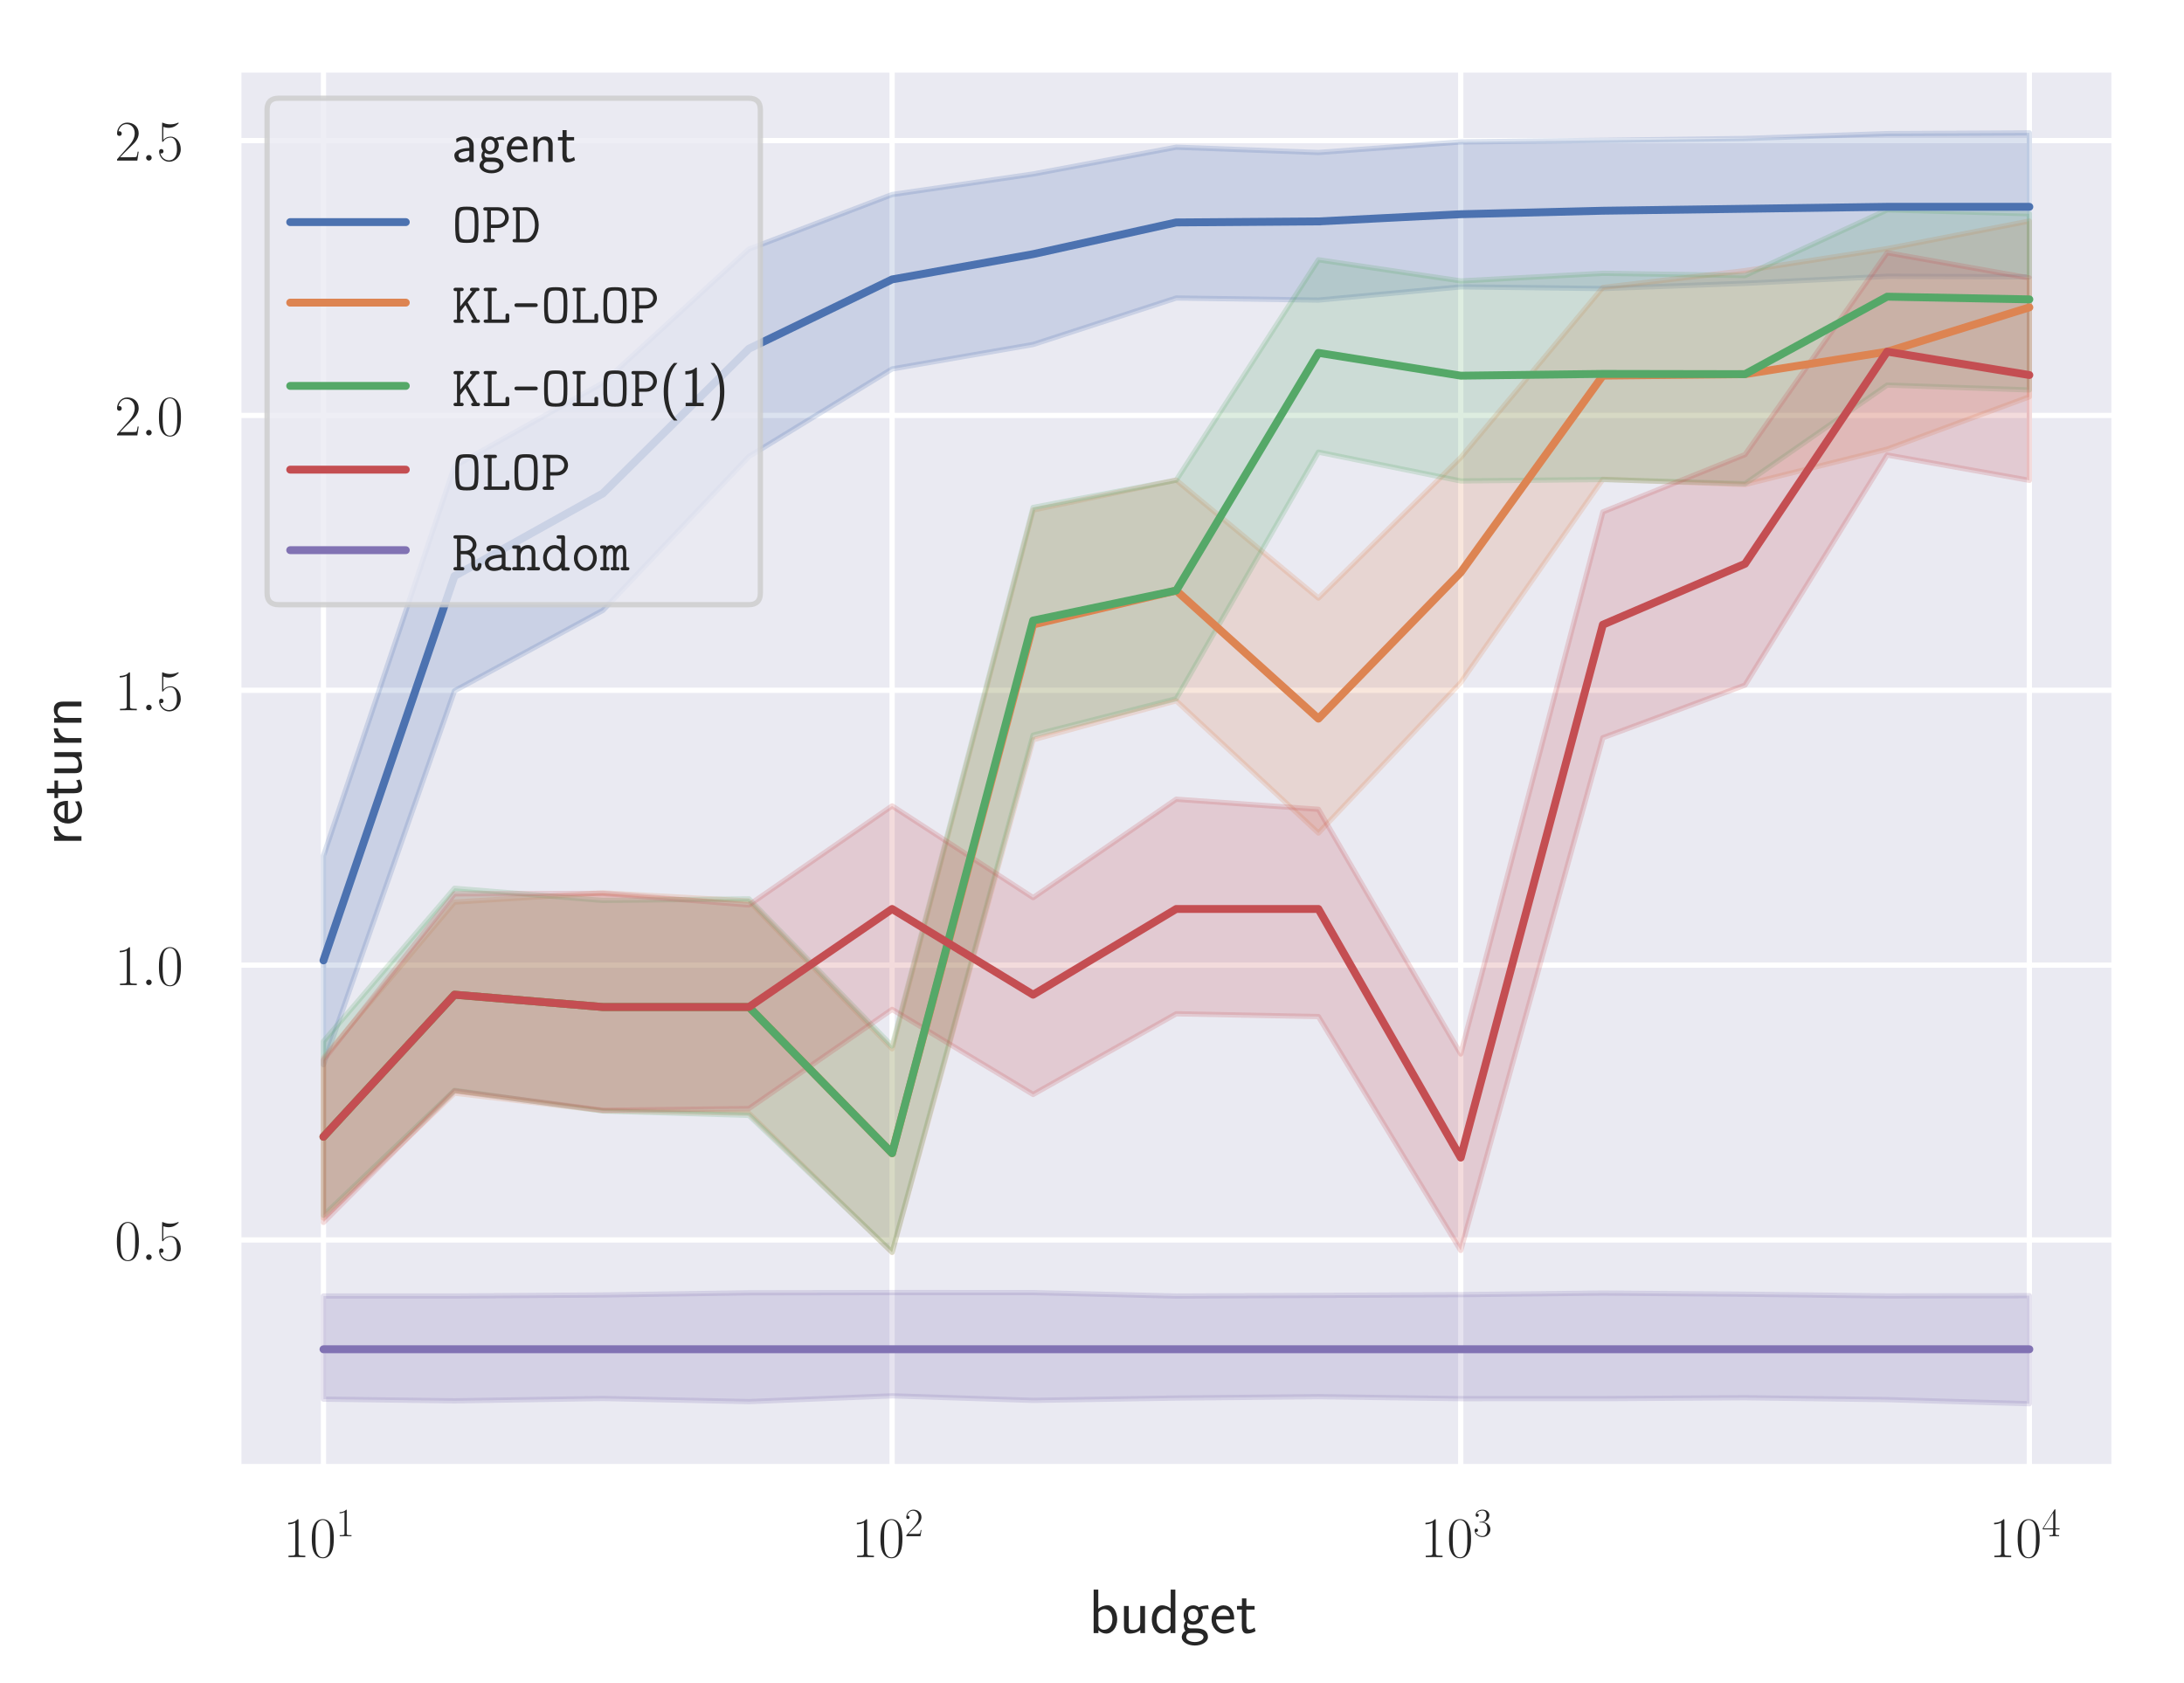 <?xml version="1.0" encoding="utf-8" standalone="no"?>
<!DOCTYPE svg PUBLIC "-//W3C//DTD SVG 1.1//EN"
  "http://www.w3.org/Graphics/SVG/1.1/DTD/svg11.dtd">
<!-- Created with matplotlib (http://matplotlib.org/) -->
<svg height="320.38pt" version="1.1" viewBox="0 0 415.65 320.38" width="415.65pt" xmlns="http://www.w3.org/2000/svg" xmlns:xlink="http://www.w3.org/1999/xlink">
 <defs>
  <style type="text/css">
*{stroke-linecap:butt;stroke-linejoin:round;}
  </style>
 </defs>
 <g id="figure_1">
  <g id="patch_1">
   <path d="M 0 320.38 
L 415.65 320.38 
L 415.65 0 
L 0 0 
z
" style="fill:#ffffff;"/>
  </g>
  <g id="axes_1">
   <g id="patch_2">
    <path d="M 45.33 279.312 
L 402.45 279.312 
L 402.45 13.2 
L 45.33 13.2 
z
" style="fill:#eaeaf2;"/>
   </g>
   <g id="matplotlib.axis_1">
    <g id="xtick_1">
     <g id="line2d_1">
      <path clip-path="url(#p0fdf1fc960)" d="M 61.563 279.312 
L 61.563 13.2 
" style="fill:none;stroke:#ffffff;stroke-linecap:round;"/>
     </g>
     <g id="text_1">
      <!-- $10^{1}$ -->
      <defs>
       <path d="M 26.594 63.797 
C 26.594 65.891 26.5 66 25.094 66 
C 21.203 61.359 15.297 59.891 9.703 59.688 
C 9.406 59.688 8.906 59.688 8.797 59.5 
C 8.703 59.297 8.703 59.094 8.703 57 
C 11.797 57 17 57.594 21 59.984 
L 21 7.297 
C 21 3.797 20.797 2.594 12.203 2.594 
L 9.203 2.594 
L 9.203 0 
C 14 0.094 19 0.188 23.797 0.188 
C 28.594 0.188 33.594 0.094 38.406 0 
L 38.406 2.594 
L 35.406 2.594 
C 26.797 2.594 26.594 3.688 26.594 7.297 
z
" id="CMR17-49"/>
       <path d="M 42 31.844 
C 42 37.969 41.906 48.422 37.703 56.453 
C 34 63.484 28.094 66 22.906 66 
C 18.094 66 12 63.781 8.203 56.562 
C 4.203 49.016 3.797 39.672 3.797 31.844 
C 3.797 26.109 3.906 17.375 7 9.734 
C 11.297 -0.609 19 -2 22.906 -2 
C 27.5 -2 34.5 -0.109 38.594 9.438 
C 41.594 16.375 42 24.5 42 31.844 
z
M 22.906 -0.406 
C 16.5 -0.406 12.703 5.125 11.297 12.75 
C 10.203 18.688 10.203 27.328 10.203 32.953 
C 10.203 40.688 10.203 47.109 11.5 53.234 
C 13.406 61.781 19 64.391 22.906 64.391 
C 27 64.391 32.297 61.672 34.203 53.438 
C 35.5 47.719 35.594 40.984 35.594 32.953 
C 35.594 26.422 35.594 18.375 34.406 12.453 
C 32.297 1.5 26.406 -0.406 22.906 -0.406 
z
" id="CMR17-48"/>
      </defs>
      <g style="fill:#262626;" transform="translate(53.899 296.422)scale(0.11 -0.11)">
       <use transform="scale(0.996)" xlink:href="#CMR17-49"/>
       <use transform="translate(45.69 0)scale(0.996)" xlink:href="#CMR17-48"/>
       <use transform="translate(91.381 36.154)scale(0.697)" xlink:href="#CMR17-49"/>
      </g>
     </g>
    </g>
    <g id="xtick_2">
     <g id="line2d_2">
      <path clip-path="url(#p0fdf1fc960)" d="M 169.781 279.312 
L 169.781 13.2 
" style="fill:none;stroke:#ffffff;stroke-linecap:round;"/>
     </g>
     <g id="text_2">
      <!-- $10^{2}$ -->
      <defs>
       <path d="M 41.703 15.469 
L 39.906 15.469 
C 38.906 8.391 38.094 7.188 37.703 6.594 
C 37.203 5.797 30 5.797 28.594 5.797 
L 9.406 5.797 
C 13 9.688 20 16.766 28.5 24.938 
C 34.594 30.719 41.703 37.5 41.703 47.391 
C 41.703 59.188 32.297 66 21.797 66 
C 10.797 66 4.094 56.297 4.094 47.297 
C 4.094 43.391 7 42.891 8.203 42.891 
C 9.203 42.891 12.203 43.484 12.203 46.984 
C 12.203 50.094 9.594 51 8.203 51 
C 7.594 51 7 50.891 6.594 50.688 
C 8.5 59.188 14.297 63.391 20.406 63.391 
C 29.094 63.391 34.797 56.5 34.797 47.391 
C 34.797 38.703 29.703 31.219 24 24.734 
L 4.094 2.297 
L 4.094 0 
L 39.297 0 
z
" id="CMR17-50"/>
      </defs>
      <g style="fill:#262626;" transform="translate(162.117 296.422)scale(0.11 -0.11)">
       <use transform="scale(0.996)" xlink:href="#CMR17-49"/>
       <use transform="translate(45.69 0)scale(0.996)" xlink:href="#CMR17-48"/>
       <use transform="translate(91.381 36.154)scale(0.697)" xlink:href="#CMR17-50"/>
      </g>
     </g>
    </g>
    <g id="xtick_3">
     <g id="line2d_3">
      <path clip-path="url(#p0fdf1fc960)" d="M 277.999 279.312 
L 277.999 13.2 
" style="fill:none;stroke:#ffffff;stroke-linecap:round;"/>
     </g>
     <g id="text_3">
      <!-- $10^{3}$ -->
      <defs>
       <path d="M 22.094 34 
C 31 34 34.906 26.141 34.906 17.094 
C 34.906 5.031 28.5 0.391 22.703 0.391 
C 17.406 0.391 8.797 3.016 6.094 10.797 
C 6.594 10.594 7.094 10.594 7.594 10.594 
C 10 10.594 11.797 12.188 11.797 14.797 
C 11.797 17.688 9.594 19 7.594 19 
C 5.906 19 3.297 18.188 3.297 14.484 
C 3.297 5.234 12.297 -2 22.906 -2 
C 34 -2 42.5 6.75 42.5 16.984 
C 42.5 26.844 34.5 34 25 35.094 
C 32.594 36.672 39.906 43.375 39.906 52.391 
C 39.906 60.25 32 66 23 66 
C 13.906 66 5.906 60.344 5.906 52.297 
C 5.906 48.797 8.5 48.188 9.797 48.188 
C 11.906 48.188 13.703 49.484 13.703 52.094 
C 13.703 54.688 11.906 56 9.797 56 
C 9.406 56 8.906 56 8.5 55.797 
C 11.406 62.484 19.297 63.688 22.797 63.688 
C 26.297 63.688 32.906 61.969 32.906 52.297 
C 32.906 49.484 32.5 44.547 29.094 40.219 
C 26.094 36.391 22.703 36.188 19.406 35.891 
C 18.906 35.891 16.594 35.688 16.203 35.688 
C 15.5 35.594 15.094 35.5 15.094 34.797 
C 15.094 34.094 15.203 34 17.203 34 
z
" id="CMR17-51"/>
      </defs>
      <g style="fill:#262626;" transform="translate(270.335 296.422)scale(0.11 -0.11)">
       <use transform="scale(0.996)" xlink:href="#CMR17-49"/>
       <use transform="translate(45.69 0)scale(0.996)" xlink:href="#CMR17-48"/>
       <use transform="translate(91.381 36.154)scale(0.697)" xlink:href="#CMR17-51"/>
      </g>
     </g>
    </g>
    <g id="xtick_4">
     <g id="line2d_4">
      <path clip-path="url(#p0fdf1fc960)" d="M 386.217 279.312 
L 386.217 13.2 
" style="fill:none;stroke:#ffffff;stroke-linecap:round;"/>
     </g>
     <g id="text_4">
      <!-- $10^{4}$ -->
      <defs>
       <path d="M 33.594 64.797 
C 33.594 66.891 33.5 67 31.703 67 
L 2 19.594 
L 2 17 
L 27.797 17 
L 27.797 7.188 
C 27.797 3.594 27.594 2.594 20.594 2.594 
L 18.703 2.594 
L 18.703 0 
C 21.906 0.188 27.297 0.188 30.703 0.188 
C 34.094 0.188 39.5 0.188 42.703 0 
L 42.703 2.594 
L 40.797 2.594 
C 33.797 2.594 33.594 3.594 33.594 7.188 
L 33.594 17 
L 43.797 17 
L 43.797 19.594 
L 33.594 19.594 
z
M 28.094 58.172 
L 28.094 19.594 
L 4 19.594 
z
" id="CMR17-52"/>
      </defs>
      <g style="fill:#262626;" transform="translate(378.553 296.422)scale(0.11 -0.11)">
       <use transform="scale(0.996)" xlink:href="#CMR17-49"/>
       <use transform="translate(45.69 0)scale(0.996)" xlink:href="#CMR17-48"/>
       <use transform="translate(91.381 36.154)scale(0.697)" xlink:href="#CMR17-52"/>
      </g>
     </g>
    </g>
    <g id="xtick_5"/>
    <g id="xtick_6"/>
    <g id="xtick_7"/>
    <g id="xtick_8"/>
    <g id="xtick_9"/>
    <g id="xtick_10"/>
    <g id="xtick_11"/>
    <g id="xtick_12"/>
    <g id="xtick_13"/>
    <g id="xtick_14"/>
    <g id="xtick_15"/>
    <g id="xtick_16"/>
    <g id="xtick_17"/>
    <g id="xtick_18"/>
    <g id="xtick_19"/>
    <g id="xtick_20"/>
    <g id="xtick_21"/>
    <g id="xtick_22"/>
    <g id="xtick_23"/>
    <g id="xtick_24"/>
    <g id="xtick_25"/>
    <g id="xtick_26"/>
    <g id="xtick_27"/>
    <g id="xtick_28"/>
    <g id="xtick_29"/>
    <g id="xtick_30"/>
    <g id="text_5">
     <!-- budget -->
     <defs>
      <path d="M 14.906 69 
L 7.5 69 
L 7.5 -0.203 
L 15.094 -0.203 
L 15.094 4.297 
C 18.906 0.594 23.5 -1 27.594 -1 
C 37.203 -1 45 8.734 45 21.594 
C 45 33.328 39 44 30.094 44 
C 23.797 44 18.203 41.391 14.906 38.688 
z
M 15.094 32.734 
C 17.297 35.562 20.406 37.891 24.797 37.891 
C 30.703 37.891 37.406 33.531 37.406 21.594 
C 37.406 8.844 29.406 5.094 23.906 5.094 
C 21.906 5.094 19.797 5.594 17.797 7.312 
C 15.094 9.75 15.094 11.266 15.094 12.688 
z
" id="CMSS17-98"/>
      <path d="M 40.906 43 
L 33.297 43 
L 33.297 15.25 
C 33.297 7.812 27.906 4.797 22.203 4.797 
C 15.594 4.797 15 7 15 11.125 
L 15 43 
L 7.406 43 
L 7.406 10.625 
C 7.406 2.797 10.094 -1 17 -1 
C 20.406 -1 28.094 -0.203 33.5 4.797 
L 33.5 -0.203 
L 40.906 -0.203 
z
" id="CMSS17-117"/>
      <path d="M 40.797 69 
L 33.406 69 
L 33.406 38.984 
C 30.297 41.594 25.203 44 19.594 44 
C 10.5 44 3.297 34.047 3.297 21.484 
C 3.297 8.938 10.406 -1 19.297 -1 
C 26.203 -1 30.797 2.688 33.203 4.797 
L 33.203 -0.203 
L 40.797 -0.203 
z
M 33.203 13.297 
C 33.203 11.875 33.203 10.359 30.094 7.625 
C 28.094 5.906 25.703 5.094 23.406 5.094 
C 18 5.094 10.906 9.141 10.906 21.391 
C 10.906 34.141 18.906 37.891 24.406 37.891 
C 28.094 37.891 31.094 36.062 33.203 33.031 
z
" id="CMSS17-100"/>
      <path d="M 44.5 44 
C 38.797 43.891 33.906 42.797 29.906 40.891 
C 26.594 43.484 23.203 44 20.906 44 
C 12.203 44 5.594 36.812 5.594 28.5 
C 5.594 23.141 8.594 19.094 8.797 18.891 
C 7 16.391 6 13.688 6 10.688 
C 6 7.188 7.406 4.688 8.5 3.297 
C 3.297 0.094 2.594 -4.812 2.594 -6.703 
C 2.594 -14 11.703 -20 23.406 -20 
C 35.203 -20 44.297 -14 44.297 -6.609 
C 44.297 7.188 29 7.297 24.797 7.297 
L 16.703 7.297 
C 15.203 7.297 11.203 7.297 11.203 12.391 
C 11.203 14.391 12.094 15.688 12.203 15.797 
C 13.703 14.688 16.797 13 20.906 13 
C 29.203 13 36.094 19.984 36.094 28.5 
C 36.094 33.25 33.906 36.703 33 37.891 
L 33.297 37.891 
C 33.594 37.891 37.797 38.188 39.297 38.188 
C 42.5 38.188 42.797 38.094 45.594 37.797 
z
M 20.906 18.5 
C 17.5 18.5 12.703 20.578 12.703 28.5 
C 12.703 37.109 18.203 38.484 20.797 38.484 
C 24.203 38.484 29 36.406 29 28.5 
C 29 19.875 23.5 18.5 20.906 18.5 
z
M 24.703 0 
C 27.094 0 37.203 0 37.203 -6.812 
C 37.203 -11.109 31 -14.5 23.5 -14.5 
C 15.906 -14.5 9.703 -11.203 9.703 -6.703 
C 9.703 -6.203 9.703 0 16.594 0 
z
" id="CMSS17-103"/>
      <path d="M 39.094 21.484 
C 39.094 24.797 38.906 31.266 35.703 36.672 
C 32.203 42.391 26.5 44 22.203 44 
C 11.797 44 3 34.125 3 21.297 
C 3 9.047 12.094 -1 23.594 -1 
C 28.094 -1 33.594 0.297 38.594 3.891 
C 38.594 4.297 38.406 6.469 38.297 6.578 
C 38.297 6.766 38 9.828 38 10.234 
C 33.203 6.375 27.703 5.094 23.703 5.094 
C 17.297 5.094 10.406 10.422 10.094 21.484 
z
M 10.906 27 
C 12.203 32.594 16.594 37.891 22.203 37.891 
C 23.703 37.891 30.703 37.688 32.5 27 
z
" id="CMSS17-101"/>
      <path d="M 16.703 37.188 
L 29.703 37.188 
L 29.703 43 
L 16.703 43 
L 16.703 55 
L 9.594 55 
L 9.594 43 
L 1.703 43 
L 1.703 37.188 
L 9.406 37.188 
L 9.406 11.734 
C 9.406 6 10.703 -1 17.297 -1 
C 22.297 -1 26.906 0.391 31.297 2.688 
L 29.703 8.609 
C 27.297 6.5 24.406 5.297 21.297 5.297 
C 16.906 5.297 16.703 10.922 16.703 13.438 
z
" id="CMSS17-116"/>
     </defs>
     <g style="fill:#262626;" transform="translate(207.241 310.855)scale(0.12 -0.12)">
      <use transform="scale(0.996)" xlink:href="#CMSS17-98"/>
      <use transform="translate(48.205 0)scale(0.996)" xlink:href="#CMSS17-117"/>
      <use transform="translate(96.41 0)scale(0.996)" xlink:href="#CMSS17-100"/>
      <use transform="translate(144.615 0)scale(0.996)" xlink:href="#CMSS17-103"/>
      <use transform="translate(191.458 0)scale(0.996)" xlink:href="#CMSS17-101"/>
      <use transform="translate(233.097 0)scale(0.996)" xlink:href="#CMSS17-116"/>
     </g>
    </g>
   </g>
   <g id="matplotlib.axis_2">
    <g id="ytick_1">
     <g id="line2d_5">
      <path clip-path="url(#p0fdf1fc960)" d="M 45.33 236.047 
L 402.45 236.047 
" style="fill:none;stroke:#ffffff;stroke-linecap:round;"/>
     </g>
     <g id="text_6">
      <!-- $0.5$ -->
      <defs>
       <path d="M 18.406 4.797 
C 18.406 7.688 16 9.688 13.594 9.688 
C 10.703 9.688 8.703 7.297 8.703 4.891 
C 8.703 2 11.094 0 13.5 0 
C 16.406 0 18.406 2.391 18.406 4.797 
z
" id="CMMI12-58"/>
       <path d="M 11.406 58.594 
C 12.406 58.188 16.5 56.891 20.703 56.891 
C 30 56.891 35.094 61.891 38 64.688 
C 38 65.484 38 66 37.406 66 
C 37.297 66 37.094 66 36.297 65.594 
C 32.797 64.094 28.703 63 23.703 63 
C 20.703 63 16.203 63.359 11.297 65.484 
C 10.203 66 10 66 9.906 66 
C 9.406 66 9.297 65.891 9.297 63.906 
L 9.297 34.859 
C 9.297 33.016 9.297 32.5 10.297 32.5 
C 10.797 32.5 11 32.703 11.5 33.422 
C 14.703 38.047 19.094 40 24.094 40 
C 27.594 40 35.094 37.734 35.094 20.203 
C 35.094 16.984 35.094 11.188 32.094 6.594 
C 29.594 2.484 25.703 0.391 21.406 0.391 
C 14.797 0.391 8.094 4.984 6.297 12.688 
C 6.703 12.594 7.5 12.391 7.906 12.391 
C 9.203 12.391 11.703 13.094 11.703 16.188 
C 11.703 18.891 9.797 20 7.906 20 
C 5.594 20 4.094 18.594 4.094 15.797 
C 4.094 7.094 11 -2 21.594 -2 
C 31.906 -2 41.703 6.891 41.703 19.797 
C 41.703 32.094 33.906 41.594 24.203 41.594 
C 19.094 41.594 14.797 39.688 11.406 36 
z
" id="CMR17-53"/>
      </defs>
      <g style="fill:#262626;" transform="translate(21.827 239.853)scale(0.11 -0.11)">
       <use transform="scale(0.996)" xlink:href="#CMR17-48"/>
       <use transform="translate(45.69 0)scale(0.996)" xlink:href="#CMMI12-58"/>
       <use transform="translate(72.788 0)scale(0.996)" xlink:href="#CMR17-53"/>
      </g>
     </g>
    </g>
    <g id="ytick_2">
     <g id="line2d_6">
      <path clip-path="url(#p0fdf1fc960)" d="M 45.33 183.727 
L 402.45 183.727 
" style="fill:none;stroke:#ffffff;stroke-linecap:round;"/>
     </g>
     <g id="text_7">
      <!-- $1.0$ -->
      <g style="fill:#262626;" transform="translate(21.827 187.532)scale(0.11 -0.11)">
       <use transform="scale(0.996)" xlink:href="#CMR17-49"/>
       <use transform="translate(45.69 0)scale(0.996)" xlink:href="#CMMI12-58"/>
       <use transform="translate(72.788 0)scale(0.996)" xlink:href="#CMR17-48"/>
      </g>
     </g>
    </g>
    <g id="ytick_3">
     <g id="line2d_7">
      <path clip-path="url(#p0fdf1fc960)" d="M 45.33 131.406 
L 402.45 131.406 
" style="fill:none;stroke:#ffffff;stroke-linecap:round;"/>
     </g>
     <g id="text_8">
      <!-- $1.5$ -->
      <g style="fill:#262626;" transform="translate(21.827 135.212)scale(0.11 -0.11)">
       <use transform="scale(0.996)" xlink:href="#CMR17-49"/>
       <use transform="translate(45.69 0)scale(0.996)" xlink:href="#CMMI12-58"/>
       <use transform="translate(72.788 0)scale(0.996)" xlink:href="#CMR17-53"/>
      </g>
     </g>
    </g>
    <g id="ytick_4">
     <g id="line2d_8">
      <path clip-path="url(#p0fdf1fc960)" d="M 45.33 79.086 
L 402.45 79.086 
" style="fill:none;stroke:#ffffff;stroke-linecap:round;"/>
     </g>
     <g id="text_9">
      <!-- $2.0$ -->
      <g style="fill:#262626;" transform="translate(21.827 82.891)scale(0.11 -0.11)">
       <use transform="scale(0.996)" xlink:href="#CMR17-50"/>
       <use transform="translate(45.69 0)scale(0.996)" xlink:href="#CMMI12-58"/>
       <use transform="translate(72.788 0)scale(0.996)" xlink:href="#CMR17-48"/>
      </g>
     </g>
    </g>
    <g id="ytick_5">
     <g id="line2d_9">
      <path clip-path="url(#p0fdf1fc960)" d="M 45.33 26.765 
L 402.45 26.765 
" style="fill:none;stroke:#ffffff;stroke-linecap:round;"/>
     </g>
     <g id="text_10">
      <!-- $2.5$ -->
      <g style="fill:#262626;" transform="translate(21.827 30.57)scale(0.11 -0.11)">
       <use transform="scale(0.996)" xlink:href="#CMR17-50"/>
       <use transform="translate(45.69 0)scale(0.996)" xlink:href="#CMMI12-58"/>
       <use transform="translate(72.788 0)scale(0.996)" xlink:href="#CMR17-53"/>
      </g>
     </g>
    </g>
    <g id="text_11">
     <!-- return -->
     <defs>
      <path d="M 14.906 21.391 
C 14.906 30.844 21.797 37.172 30.594 37.375 
L 30.594 44 
C 24.203 43.891 18.203 40.688 14.594 35.469 
L 14.594 43.484 
L 7.5 43.484 
L 7.5 0 
L 14.906 0 
z
" id="CMSS17-114"/>
      <path d="M 40.906 29.344 
C 40.906 35.672 39.406 44 28.094 44 
C 21.703 44 17.5 40.688 14.703 37.281 
L 14.703 43.484 
L 7.406 43.484 
L 7.406 0 
L 15 0 
L 15 24.312 
C 15 30.656 17.406 37.891 24.203 37.891 
C 33 37.891 33.297 31.953 33.297 28.531 
L 33.297 0 
L 40.906 0 
z
" id="CMSS17-110"/>
     </defs>
     <g style="fill:#262626;" transform="translate(15.502 160.954)rotate(-90)scale(0.12 -0.12)">
      <use transform="scale(0.996)" xlink:href="#CMSS17-114"/>
      <use transform="translate(31.91 0)scale(0.996)" xlink:href="#CMSS17-101"/>
      <use transform="translate(73.549 0)scale(0.996)" xlink:href="#CMSS17-116"/>
      <use transform="translate(107.38 0)scale(0.996)" xlink:href="#CMSS17-117"/>
      <use transform="translate(155.585 0)scale(0.996)" xlink:href="#CMSS17-114"/>
      <use transform="translate(187.495 0)scale(0.996)" xlink:href="#CMSS17-110"/>
     </g>
    </g>
   </g>
   <g id="PolyCollection_1">
    <defs>
     <path d="M 61.563 -157.459 
L 61.563 -117.707 
L 86.501 -188.869 
L 114.737 -204.19 
L 142.53 -233.478 
L 169.781 -250.15 
L 196.616 -254.799 
L 223.856 -263.649 
L 250.916 -263.254 
L 277.999 -265.775 
L 305.046 -265.447 
L 332.104 -266.443 
L 359.159 -267.778 
L 386.217 -267.675 
L 386.217 -295.084 
L 386.217 -295.084 
L 359.159 -294.946 
L 332.104 -294.02 
L 305.046 -293.669 
L 277.999 -293.36 
L 250.916 -291.351 
L 223.856 -292.359 
L 196.616 -287.26 
L 169.781 -283.347 
L 142.53 -272.955 
L 114.737 -247.489 
L 86.501 -231.639 
L 61.563 -157.459 
z
" id="maec71a7312" style="stroke:#4c72b0;stroke-opacity:0.2;"/>
    </defs>
    <g clip-path="url(#p0fdf1fc960)">
     <use style="fill:#4c72b0;fill-opacity:0.2;stroke:#4c72b0;stroke-opacity:0.2;" x="0" xlink:href="#maec71a7312" y="320.38"/>
    </g>
   </g>
   <g id="PolyCollection_2">
    <defs>
     <path d="M 61.563 -119.015 
L 61.563 -88.504 
L 86.501 -112.282 
L 114.737 -108.941 
L 142.53 -108.458 
L 169.781 -81.944 
L 196.616 -179.553 
L 223.856 -186.98 
L 250.916 -161.801 
L 277.999 -190.452 
L 305.046 -229.135 
L 332.104 -228.143 
L 359.159 -234.881 
L 386.217 -244.845 
L 386.217 -278.298 
L 386.217 -278.298 
L 359.159 -273.054 
L 332.104 -268.864 
L 305.046 -265.659 
L 277.999 -233.278 
L 250.916 -206.521 
L 223.856 -228.985 
L 196.616 -223.288 
L 169.781 -120.731 
L 142.53 -148.869 
L 114.737 -150.413 
L 86.501 -148.657 
L 61.563 -119.015 
z
" id="ma126086237" style="stroke:#dd8452;stroke-opacity:0.2;"/>
    </defs>
    <g clip-path="url(#p0fdf1fc960)">
     <use style="fill:#dd8452;fill-opacity:0.2;stroke:#dd8452;stroke-opacity:0.2;" x="0" xlink:href="#ma126086237" y="320.38"/>
    </g>
   </g>
   <g id="PolyCollection_3">
    <defs>
     <path d="M 61.563 -122.154 
L 61.563 -89.012 
L 86.501 -112.816 
L 114.737 -108.886 
L 142.53 -108.052 
L 169.781 -82.013 
L 196.616 -180.439 
L 223.856 -187.365 
L 250.916 -234.313 
L 277.999 -228.824 
L 305.046 -229.094 
L 332.104 -228.299 
L 359.159 -247.074 
L 386.217 -246.151 
L 386.217 -279.689 
L 386.217 -279.689 
L 359.159 -280.43 
L 332.104 -267.93 
L 305.046 -268.351 
L 277.999 -266.901 
L 250.916 -270.93 
L 223.856 -228.978 
L 196.616 -223.778 
L 169.781 -121.269 
L 142.53 -149.274 
L 114.737 -148.964 
L 86.501 -151.285 
L 61.563 -122.154 
z
" id="m9bfdbf13d0" style="stroke:#55a868;stroke-opacity:0.2;"/>
    </defs>
    <g clip-path="url(#p0fdf1fc960)">
     <use style="fill:#55a868;fill-opacity:0.2;stroke:#55a868;stroke-opacity:0.2;" x="0" xlink:href="#m9bfdbf13d0" y="320.38"/>
    </g>
   </g>
   <g id="PolyCollection_4">
    <defs>
     <path d="M 61.563 -118.6 
L 61.563 -87.675 
L 86.501 -112.709 
L 114.737 -109.027 
L 142.53 -109.345 
L 169.781 -128.229 
L 196.616 -112.036 
L 223.856 -127.389 
L 250.916 -126.861 
L 277.999 -82.34 
L 305.046 -179.939 
L 332.104 -189.96 
L 359.159 -233.761 
L 386.217 -228.941 
L 386.217 -267.467 
L 386.217 -267.467 
L 359.159 -272.269 
L 332.104 -233.841 
L 305.046 -222.928 
L 277.999 -119.739 
L 250.916 -166.317 
L 223.856 -168.24 
L 196.616 -149.504 
L 169.781 -166.967 
L 142.53 -148.104 
L 114.737 -150.319 
L 86.501 -150.231 
L 61.563 -118.6 
z
" id="mf54e27c53c" style="stroke:#c44e52;stroke-opacity:0.2;"/>
    </defs>
    <g clip-path="url(#p0fdf1fc960)">
     <use style="fill:#c44e52;fill-opacity:0.2;stroke:#c44e52;stroke-opacity:0.2;" x="0" xlink:href="#mf54e27c53c" y="320.38"/>
    </g>
   </g>
   <g id="PolyCollection_5">
    <defs>
     <path d="M 61.563 -73.673 
L 61.563 -54.036 
L 86.501 -53.71 
L 114.737 -54.157 
L 142.53 -53.566 
L 169.781 -54.664 
L 196.616 -53.8 
L 223.856 -54.242 
L 250.916 -54.504 
L 277.999 -54.126 
L 305.046 -54.131 
L 332.104 -54.299 
L 359.159 -53.944 
L 386.217 -53.164 
L 386.217 -73.727 
L 386.217 -73.727 
L 359.159 -73.683 
L 332.104 -74.011 
L 305.046 -74.23 
L 277.999 -73.925 
L 250.916 -73.783 
L 223.856 -73.663 
L 196.616 -74.317 
L 169.781 -74.321 
L 142.53 -74.278 
L 114.737 -73.865 
L 86.501 -73.669 
L 61.563 -73.673 
z
" id="m805707705e" style="stroke:#8172b3;stroke-opacity:0.2;"/>
    </defs>
    <g clip-path="url(#p0fdf1fc960)">
     <use style="fill:#8172b3;fill-opacity:0.2;stroke:#8172b3;stroke-opacity:0.2;" x="0" xlink:href="#m805707705e" y="320.38"/>
    </g>
   </g>
   <g id="line2d_10">
    <path clip-path="url(#p0fdf1fc960)" d="M 61.563 182.827 
L 86.501 109.656 
L 114.737 93.927 
L 142.53 66.383 
L 169.781 53.191 
L 196.616 48.377 
L 223.856 42.345 
L 250.916 42.149 
L 277.999 40.78 
L 305.046 40.116 
L 332.104 39.746 
L 359.159 39.37 
L 386.217 39.37 
" style="fill:none;stroke:#4c72b0;stroke-linecap:round;stroke-width:1.5;"/>
   </g>
   <g id="line2d_11">
    <path clip-path="url(#p0fdf1fc960)" d="M 61.563 216.397 
L 86.501 189.355 
L 114.737 191.702 
L 142.53 191.702 
L 169.781 219.53 
L 196.616 118.888 
L 223.856 112.417 
L 250.916 136.804 
L 277.999 108.966 
L 305.046 71.508 
L 332.104 71.226 
L 359.159 66.941 
L 386.217 58.514 
" style="fill:none;stroke:#dd8452;stroke-linecap:round;stroke-width:1.5;"/>
   </g>
   <g id="line2d_12">
    <path clip-path="url(#p0fdf1fc960)" d="M 61.563 216.397 
L 86.501 189.355 
L 114.737 191.702 
L 142.53 191.702 
L 169.781 219.53 
L 196.616 118.125 
L 223.856 112.417 
L 250.916 67.171 
L 277.999 71.515 
L 305.046 71.179 
L 332.104 71.226 
L 359.159 56.475 
L 386.217 56.989 
" style="fill:none;stroke:#55a868;stroke-linecap:round;stroke-width:1.5;"/>
   </g>
   <g id="line2d_13">
    <path clip-path="url(#p0fdf1fc960)" d="M 61.563 216.397 
L 86.501 189.355 
L 114.737 191.702 
L 142.53 191.702 
L 169.781 173.035 
L 196.616 189.355 
L 223.856 173.035 
L 250.916 173.035 
L 277.999 220.367 
L 305.046 118.92 
L 332.104 107.326 
L 359.159 66.941 
L 386.217 71.391 
" style="fill:none;stroke:#c44e52;stroke-linecap:round;stroke-width:1.5;"/>
   </g>
   <g id="line2d_14">
    <path clip-path="url(#p0fdf1fc960)" d="M 61.563 256.851 
L 86.501 256.851 
L 114.737 256.851 
L 142.53 256.851 
L 169.781 256.851 
L 196.616 256.851 
L 223.856 256.851 
L 250.916 256.851 
L 277.999 256.851 
L 305.046 256.851 
L 332.104 256.851 
L 359.159 256.851 
L 386.217 256.851 
" style="fill:none;stroke:#8172b3;stroke-linecap:round;stroke-width:1.5;"/>
   </g>
   <g id="line2d_15"/>
   <g id="line2d_16"/>
   <g id="line2d_17"/>
   <g id="line2d_18"/>
   <g id="line2d_19"/>
   <g id="line2d_20"/>
   <g id="patch_3">
    <path d="M 45.33 279.312 
L 45.33 13.2 
" style="fill:none;stroke:#ffffff;stroke-linecap:square;stroke-linejoin:miter;stroke-width:1.25;"/>
   </g>
   <g id="patch_4">
    <path d="M 402.45 279.312 
L 402.45 13.2 
" style="fill:none;stroke:#ffffff;stroke-linecap:square;stroke-linejoin:miter;stroke-width:1.25;"/>
   </g>
   <g id="patch_5">
    <path d="M 45.33 279.312 
L 402.45 279.312 
" style="fill:none;stroke:#ffffff;stroke-linecap:square;stroke-linejoin:miter;stroke-width:1.25;"/>
   </g>
   <g id="patch_6">
    <path d="M 45.33 13.2 
L 402.45 13.2 
" style="fill:none;stroke:#ffffff;stroke-linecap:square;stroke-linejoin:miter;stroke-width:1.25;"/>
   </g>
   <g id="legend_1">
    <g id="patch_7">
     <path d="M 53.03 115.113 
L 142.507 115.113 
Q 144.707 115.113 144.707 112.913 
L 144.707 20.9 
Q 144.707 18.7 142.507 18.7 
L 53.03 18.7 
Q 50.83 18.7 50.83 20.9 
L 50.83 112.913 
Q 50.83 115.113 53.03 115.113 
z
" style="fill:#eaeaf2;opacity:0.8;stroke:#cccccc;stroke-linejoin:miter;"/>
    </g>
    <g id="line2d_21">
     <path d="M 55.23 26.95 
L 77.23 26.95 
" style="fill:none;"/>
    </g>
    <g id="line2d_22"/>
    <g id="text_12">
     <!-- agent -->
     <defs>
      <path d="M 37.594 27.953 
C 37.594 37.484 30.906 44 21.906 44 
C 17.5 44 12.703 43.188 7.203 39.984 
L 7.797 33.328 
C 10.297 35.156 14.594 38.094 21.797 38.094 
C 26.906 38.094 30 34.141 30 27.844 
L 30 24 
C 14 23.5 4 18.891 4 11.109 
C 4 7.062 6.5 -1 14.797 -1 
C 16.297 -1 24.406 -0.812 30.203 3.5 
L 30.203 -0.203 
L 37.594 -0.203 
z
M 30 12.875 
C 30 11.109 30 8.734 27 6.969 
C 24.406 5.297 21.094 5.094 19.703 5.094 
C 14.703 5.094 11.297 7.859 11.297 11.297 
C 11.297 18.203 26.906 18.891 30 19 
z
" id="CMSS17-97"/>
     </defs>
     <g style="fill:#262626;" transform="translate(86.03 30.8)scale(0.11 -0.11)">
      <use transform="scale(0.996)" xlink:href="#CMSS17-97"/>
      <use transform="translate(44.922 0)scale(0.996)" xlink:href="#CMSS17-103"/>
      <use transform="translate(91.766 0)scale(0.996)" xlink:href="#CMSS17-101"/>
      <use transform="translate(133.404 0)scale(0.996)" xlink:href="#CMSS17-110"/>
      <use transform="translate(181.609 0)scale(0.996)" xlink:href="#CMSS17-116"/>
     </g>
    </g>
    <g id="line2d_23">
     <path d="M 55.23 42.281 
L 77.23 42.281 
" style="fill:none;stroke:#4c72b0;stroke-linecap:round;stroke-width:1.5;"/>
    </g>
    <g id="line2d_24"/>
    <g id="text_13">
     <!-- \texttt{OPD} -->
     <defs>
      <path d="M 45.906 30.438 
C 45.906 59.297 43.797 62 25.703 62 
C 7.594 62 5.5 59.297 5.5 30.547 
C 5.5 1.688 7.594 -1 25.703 -1 
C 43.797 -1 45.906 1.688 45.906 30.438 
z
M 25.703 4.797 
C 16.594 4.797 14.406 7.172 13.297 11.719 
C 12 16.781 12 25.688 12 31.328 
C 12 37.672 12 44.703 13.094 49.453 
C 14.5 54.906 17.5 56.188 25.703 56.188 
C 33.594 56.188 36.797 55 38.203 49.75 
C 39.406 45.094 39.406 37.375 39.406 31.328 
C 39.406 25.188 39.406 17.562 38.297 12.219 
C 37.203 7.172 35 4.797 25.703 4.797 
z
" id="CMTT12-79"/>
      <path d="M 16.094 25 
L 28.5 25 
C 40.094 25 47.094 34.156 47.094 42.938 
C 47.094 52.125 39.906 61 28.5 61 
L 6.906 61 
C 5.5 61 2.797 61 2.797 58.094 
C 2.797 55.188 5.5 55.188 6.906 55.188 
L 9.594 55.188 
L 9.594 5.797 
L 6.906 5.797 
C 5.5 5.797 2.797 5.797 2.797 2.891 
C 2.797 0 5.5 0 6.906 0 
L 18.797 0 
C 20.203 0 22.906 0 22.906 2.891 
C 22.906 5.797 20.203 5.797 18.797 5.797 
L 16.094 5.797 
z
M 16.094 55.188 
L 26.703 55.188 
C 36.297 55.188 40.594 48.281 40.594 43.047 
C 40.594 37.406 36.094 30.797 26.703 30.797 
L 16.094 30.797 
z
" id="CMTT12-80"/>
      <path d="M 6.203 61 
C 4.797 61 2.203 61 2.203 58.094 
C 2.203 55.188 4.797 55.188 6.203 55.188 
L 8.203 55.188 
L 8.203 5.797 
L 6.203 5.797 
C 4.797 5.797 2.203 5.797 2.203 2.891 
C 2.203 0 4.797 0 6.203 0 
L 26.094 0 
C 39 0 47.594 14.172 47.594 29.938 
C 47.594 45.906 39.297 61 26 61 
z
M 14.703 5.797 
L 14.703 55.188 
L 24.203 55.188 
C 35.797 55.188 41.094 41.422 41.094 30.047 
C 41.094 17.969 35.203 5.797 24.297 5.797 
z
" id="CMTT12-68"/>
     </defs>
     <g style="fill:#262626;" transform="translate(86.03 46.131)scale(0.11 -0.11)">
      <use transform="scale(0.996)" xlink:href="#CMTT12-79"/>
      <use transform="translate(51.266 0)scale(0.996)" xlink:href="#CMTT12-80"/>
      <use transform="translate(102.532 0)scale(0.996)" xlink:href="#CMTT12-68"/>
     </g>
    </g>
    <g id="line2d_25">
     <path d="M 55.23 57.612 
L 77.23 57.612 
" style="fill:none;stroke:#dd8452;stroke-linecap:round;stroke-width:1.5;"/>
    </g>
    <g id="line2d_26"/>
    <g id="text_14">
     <!-- \texttt{KL-OLOP} -->
     <defs>
      <path d="M 27.094 35.734 
L 42.406 55.188 
C 45.297 55.188 47.594 55.188 47.594 58.094 
C 47.594 61 45 61 43.594 61 
L 35.203 61 
C 33.797 61 31.203 61 31.203 58.094 
C 31.203 55.188 33.797 55.188 35.203 55.188 
L 14.203 28.453 
L 14.203 55.188 
L 16.203 55.188 
C 17.594 55.188 20.203 55.188 20.203 58.094 
C 20.203 61 17.594 61 16.203 61 
L 6.594 61 
C 5.203 61 2.594 61 2.594 58.094 
C 2.594 55.188 5.203 55.188 6.594 55.188 
L 8.594 55.188 
L 8.594 5.797 
L 6.594 5.797 
C 5.203 5.797 2.594 5.797 2.594 2.891 
C 2.594 0 5.203 0 6.594 0 
L 16.203 0 
C 17.594 0 20.203 0 20.203 2.891 
C 20.203 5.797 17.594 5.797 16.203 5.797 
L 14.203 5.797 
L 14.203 19.359 
L 23.297 30.938 
L 37.203 5.797 
C 35.906 5.797 33.297 5.797 33.297 2.891 
C 33.297 0 35.906 0 37.297 0 
L 44.5 0 
C 45.906 0 48.5 0 48.5 2.891 
C 48.5 5.797 46.094 5.797 43.594 5.797 
z
" id="CMTT12-75"/>
      <path d="M 17.297 55.188 
L 22.5 55.188 
C 23.906 55.188 26.5 55.188 26.5 58.094 
C 26.5 61 23.906 61 22.5 61 
L 7.5 61 
C 6.094 61 3.406 61 3.406 58.094 
C 3.406 55.188 6.094 55.188 7.5 55.188 
L 10.797 55.188 
L 10.797 5.797 
L 7.5 5.797 
C 6.094 5.797 3.406 5.797 3.406 2.891 
C 3.406 0 6.094 0 7.5 0 
L 43.906 0 
C 47.203 0 47.906 0.891 47.906 4.094 
L 47.906 12.281 
C 47.906 13.969 47.906 16.266 44.703 16.266 
C 41.406 16.266 41.406 14.078 41.406 12.281 
L 41.406 5.797 
L 17.297 5.797 
z
" id="CMTT12-76"/>
      <path d="M 41.406 27.484 
C 42.703 27.484 45.906 27.484 45.906 30.688 
C 45.906 34 42.797 34 41.406 34 
L 10 34 
C 8.703 34 5.5 34 5.5 30.797 
C 5.5 27.484 8.594 27.484 10 27.484 
z
" id="CMTT12-45"/>
     </defs>
     <g style="fill:#262626;" transform="translate(86.03 61.462)scale(0.11 -0.11)">
      <use transform="scale(0.996)" xlink:href="#CMTT12-75"/>
      <use transform="translate(51.266 0)scale(0.996)" xlink:href="#CMTT12-76"/>
      <use transform="translate(102.532 0)scale(0.996)" xlink:href="#CMTT12-45"/>
      <use transform="translate(153.798 0)scale(0.996)" xlink:href="#CMTT12-79"/>
      <use transform="translate(205.064 0)scale(0.996)" xlink:href="#CMTT12-76"/>
      <use transform="translate(256.331 0)scale(0.996)" xlink:href="#CMTT12-79"/>
      <use transform="translate(307.597 0)scale(0.996)" xlink:href="#CMTT12-80"/>
     </g>
    </g>
    <g id="line2d_27">
     <path d="M 55.23 73.462 
L 77.23 73.462 
" style="fill:none;stroke:#55a868;stroke-linecap:round;stroke-width:1.5;"/>
    </g>
    <g id="line2d_28"/>
    <g id="text_15">
     <!-- \texttt{KL-OLOP}(1) -->
     <defs>
      <path d="M 25.203 75 
C 19.797 69.484 7.406 56.672 7.406 25.047 
C 7.406 -6.688 19.797 -19.406 25.203 -25 
L 31.297 -25 
C 19 -12.203 15 5.719 15 24.938 
C 15 44.062 18.797 62.078 31.297 75 
z
" id="CMSS17-40"/>
      <path d="M 28.406 67 
L 26.5 67 
C 21.094 61.703 14.797 60.969 8.406 60.797 
L 8.406 55 
C 11.297 55.094 16 55.297 20.703 57.391 
L 20.703 5.797 
L 8.906 5.797 
L 8.906 0 
L 40.203 0 
L 40.203 5.797 
L 28.406 5.797 
z
" id="CMSS17-49"/>
      <path d="M 11.297 -25 
C 16.703 -19.5 29.094 -6.688 29.094 24.938 
C 29.094 56.672 16.703 69.375 11.297 75 
L 5.203 75 
C 17.5 62.172 21.5 44.266 21.5 25.047 
C 21.5 5.922 17.703 -12.094 5.203 -25 
z
" id="CMSS17-41"/>
     </defs>
     <g style="fill:#262626;" transform="translate(86.03 77.312)scale(0.11 -0.11)">
      <use transform="scale(0.996)" xlink:href="#CMTT12-75"/>
      <use transform="translate(51.266 0)scale(0.996)" xlink:href="#CMTT12-76"/>
      <use transform="translate(102.532 0)scale(0.996)" xlink:href="#CMTT12-45"/>
      <use transform="translate(153.798 0)scale(0.996)" xlink:href="#CMTT12-79"/>
      <use transform="translate(205.064 0)scale(0.996)" xlink:href="#CMTT12-76"/>
      <use transform="translate(256.331 0)scale(0.996)" xlink:href="#CMTT12-79"/>
      <use transform="translate(307.597 0)scale(0.996)" xlink:href="#CMTT12-80"/>
      <use transform="translate(358.863 0)scale(0.996)" xlink:href="#CMSS17-40"/>
      <use transform="translate(395.297 0)scale(0.996)" xlink:href="#CMSS17-49"/>
      <use transform="translate(442.14 0)scale(0.996)" xlink:href="#CMSS17-41"/>
     </g>
    </g>
    <g id="line2d_29">
     <path d="M 55.23 89.402 
L 77.23 89.402 
" style="fill:none;stroke:#c44e52;stroke-linecap:round;stroke-width:1.5;"/>
    </g>
    <g id="line2d_30"/>
    <g id="text_16">
     <!-- \texttt{OLOP} -->
     <g style="fill:#262626;" transform="translate(86.03 93.252)scale(0.11 -0.11)">
      <use transform="scale(0.996)" xlink:href="#CMTT12-79"/>
      <use transform="translate(51.266 0)scale(0.996)" xlink:href="#CMTT12-76"/>
      <use transform="translate(102.532 0)scale(0.996)" xlink:href="#CMTT12-79"/>
      <use transform="translate(153.798 0)scale(0.996)" xlink:href="#CMTT12-80"/>
     </g>
    </g>
    <g id="line2d_31">
     <path d="M 55.23 104.732 
L 77.23 104.732 
" style="fill:none;stroke:#8172b3;stroke-linecap:round;stroke-width:1.5;"/>
    </g>
    <g id="line2d_32"/>
    <g id="text_17">
     <!-- \texttt{Random} -->
     <defs>
      <path d="M 34 30.688 
C 39.5 33.891 42.5 39.188 42.5 44.484 
C 42.5 52.641 35.203 61 23.406 61 
L 6.406 61 
C 4.906 61 2.406 61 2.406 58.094 
C 2.406 55.188 5 55.188 6.406 55.188 
L 8.594 55.188 
L 8.594 5.797 
L 6.406 5.797 
C 5 5.797 2.406 5.797 2.406 2.891 
C 2.406 0 4.906 0 6.406 0 
L 17.297 0 
C 18.703 0 21.406 0 21.406 2.891 
C 21.406 5.797 18.703 5.797 17.297 5.797 
L 15.094 5.797 
L 15.094 28 
L 23 28 
C 24.797 28 27.906 28 31.094 25.188 
C 33.406 23.078 33.406 20.766 33.406 16.438 
C 33.406 9.406 33.406 6.5 35.297 3.094 
C 36.906 0.5 39.5 -1 42.594 -1 
C 49.203 -1 51.203 5.891 51.203 9.516 
C 51.203 11.516 50.297 12.828 47.906 12.828 
C 44.906 12.828 44.703 10.422 44.703 9.516 
C 44.703 8.812 44.406 4.797 42.594 4.797 
C 39.906 4.797 39.906 9.219 39.906 14.938 
C 39.906 21.766 39.906 22.375 38.906 24.875 
C 37.594 27.781 35.203 29.797 34 30.688 
z
M 22.406 33.797 
L 15.094 33.797 
L 15.094 55.188 
L 22.406 55.188 
C 31.594 55.188 36 49.297 36 44.484 
C 36 39.688 31.594 33.797 22.406 33.797 
z
" id="CMTT12-82"/>
      <path d="M 41.406 28.578 
C 41.406 36.031 35.703 44 22.203 44 
C 18 44 8.297 44 8.297 37.109 
C 8.297 34.469 10.203 33 12.406 33 
C 13 33 16.297 33.188 16.406 37.312 
C 16.406 37.797 16.5 37.891 18.594 38.094 
C 19.797 38.188 21.094 38.188 22.297 38.188 
C 24.594 38.188 28 38.188 31.297 35.734 
C 34.906 33 34.906 30.25 34.906 27.391 
C 29 27.188 23.203 26.797 17 24.797 
C 12 23.094 5.594 19.406 5.594 12.359 
C 5.594 5 11.906 -1 21.203 -1 
C 24.406 -1 30.594 -0.5 35.797 3.094 
C 37.797 -0.203 42.797 -0.406 46.594 -0.406 
C 49 -0.406 51.406 -0.406 51.406 2.5 
C 51.406 5.422 48.797 5.422 47.406 5.422 
C 44.797 5.422 42.797 5.625 41.406 6.25 
z
M 34.906 13.078 
C 34.906 10.703 34.906 8.516 30.797 6.547 
C 27.297 4.797 22.594 4.797 22.297 4.797 
C 16.406 4.797 12.094 8.109 12.094 12.359 
C 12.094 18.469 22.797 22 34.906 22 
z
" id="CMTT12-97"/>
      <path d="M 41.797 29.516 
C 41.797 39.391 37.203 44 29 44 
C 22.203 44 17.797 40.188 16.094 38.297 
C 16.094 41.984 16.094 43.391 12.094 43.391 
L 5.5 43.391 
C 4.094 43.391 1.5 43.391 1.5 40.484 
C 1.5 37.594 4.094 37.594 5.5 37.594 
L 9.594 37.594 
L 9.594 5.797 
L 5.5 5.797 
C 4.094 5.797 1.5 5.797 1.5 2.891 
C 1.5 0 4.094 0 5.5 0 
L 20.203 0 
C 21.594 0 24.203 0 24.203 2.891 
C 24.203 5.797 21.594 5.797 20.203 5.797 
L 16.094 5.797 
L 16.094 24.062 
C 16.094 33.859 22.906 38.188 28.297 38.188 
C 34.094 38.188 35.297 34.859 35.297 29.109 
L 35.297 5.797 
L 31.203 5.797 
C 29.797 5.797 27.203 5.797 27.203 2.891 
C 27.203 0 29.797 0 31.203 0 
L 45.906 0 
C 47.297 0 49.906 0 49.906 2.891 
C 49.906 5.797 47.297 5.797 45.906 5.797 
L 41.797 5.797 
z
" id="CMTT12-110"/>
      <path d="M 41.797 56.891 
C 41.797 59.984 41.203 61 37.797 61 
L 31.203 61 
C 29.797 61 27.203 61 27.203 58.094 
C 27.203 55.188 29.797 55.188 31.203 55.188 
L 35.297 55.188 
L 35.297 38.984 
C 33.703 40.594 29.594 44 23.5 44 
C 12.906 44 3.703 34.312 3.703 21.438 
C 3.703 8.875 12.297 -1 22.594 -1 
C 29.094 -1 33.406 2.891 35.297 5.094 
C 35.297 0.891 35.297 -0.406 39.297 -0.406 
L 45.906 -0.406 
C 47.297 -0.406 49.906 -0.406 49.906 2.5 
C 49.906 5.406 47.297 5.406 45.906 5.406 
L 41.797 5.406 
z
M 35.297 18.891 
C 35.297 13.172 30.703 4.797 23.203 4.797 
C 16 4.797 10.203 12.25 10.203 21.438 
C 10.203 31.25 17 38.188 24.094 38.188 
C 30.594 38.188 35.297 32.172 35.297 26.859 
z
" id="CMTT12-100"/>
      <path d="M 45.594 21.391 
C 45.594 34.047 36.5 44 25.703 44 
C 14.906 44 5.797 34.047 5.797 21.391 
C 5.797 8.641 15 -1 25.703 -1 
C 36.406 -1 45.594 8.641 45.594 21.391 
z
M 25.703 4.797 
C 18.5 4.797 12.297 12.484 12.297 22.094 
C 12.297 31.516 18.703 38.188 25.703 38.188 
C 32.703 38.188 39.094 31.516 39.094 22.094 
C 39.094 12.391 32.906 4.797 25.703 4.797 
z
" id="CMTT12-111"/>
      <path d="M 45.297 30.516 
C 45.297 32.75 45.297 44 36.5 44 
C 33 44 29.594 42.391 26.906 38.688 
C 26.297 40.188 24.094 44 19.297 44 
C 14.797 44 11.703 41.094 10.906 40.188 
C 10.797 43.391 8.703 43.391 6.906 43.391 
L 3.906 43.391 
C 2.5 43.391 -0.109 43.391 -0.109 40.484 
C -0.109 37.594 2.203 37.594 5.297 37.594 
L 5.297 5.797 
C 2.094 5.797 -0.109 5.797 -0.109 2.891 
C -0.109 0 2.5 0 3.906 0 
L 12.297 0 
C 13.703 0 16.297 0 16.297 2.891 
C 16.297 5.797 14 5.797 10.906 5.797 
L 10.906 24.359 
C 10.906 32.844 14.5 38.188 18.906 38.188 
C 21.703 38.188 22.5 34.656 22.5 29.922 
L 22.5 5.797 
C 20.797 5.797 18.094 5.797 18.094 2.891 
C 18.094 0 20.797 0 22.203 0 
L 29.5 0 
C 30.906 0 33.5 0 33.5 2.891 
C 33.5 5.797 31.203 5.797 28.094 5.797 
L 28.094 24.359 
C 28.094 32.844 31.703 38.188 36.094 38.188 
C 38.906 38.188 39.703 34.656 39.703 29.922 
L 39.703 5.797 
C 38 5.797 35.297 5.797 35.297 2.891 
C 35.297 0 38 0 39.406 0 
L 46.703 0 
C 48.094 0 50.703 0 50.703 2.891 
C 50.703 5.797 48.406 5.797 45.297 5.797 
z
" id="CMTT12-109"/>
     </defs>
     <g style="fill:#262626;" transform="translate(86.03 108.582)scale(0.11 -0.11)">
      <use transform="scale(0.996)" xlink:href="#CMTT12-82"/>
      <use transform="translate(51.266 0)scale(0.996)" xlink:href="#CMTT12-97"/>
      <use transform="translate(102.532 0)scale(0.996)" xlink:href="#CMTT12-110"/>
      <use transform="translate(153.798 0)scale(0.996)" xlink:href="#CMTT12-100"/>
      <use transform="translate(205.064 0)scale(0.996)" xlink:href="#CMTT12-111"/>
      <use transform="translate(256.331 0)scale(0.996)" xlink:href="#CMTT12-109"/>
     </g>
    </g>
   </g>
  </g>
 </g>
 <defs>
  <clipPath id="p0fdf1fc960">
   <rect height="266.112" width="357.12" x="45.33" y="13.2"/>
  </clipPath>
 </defs>
</svg>
